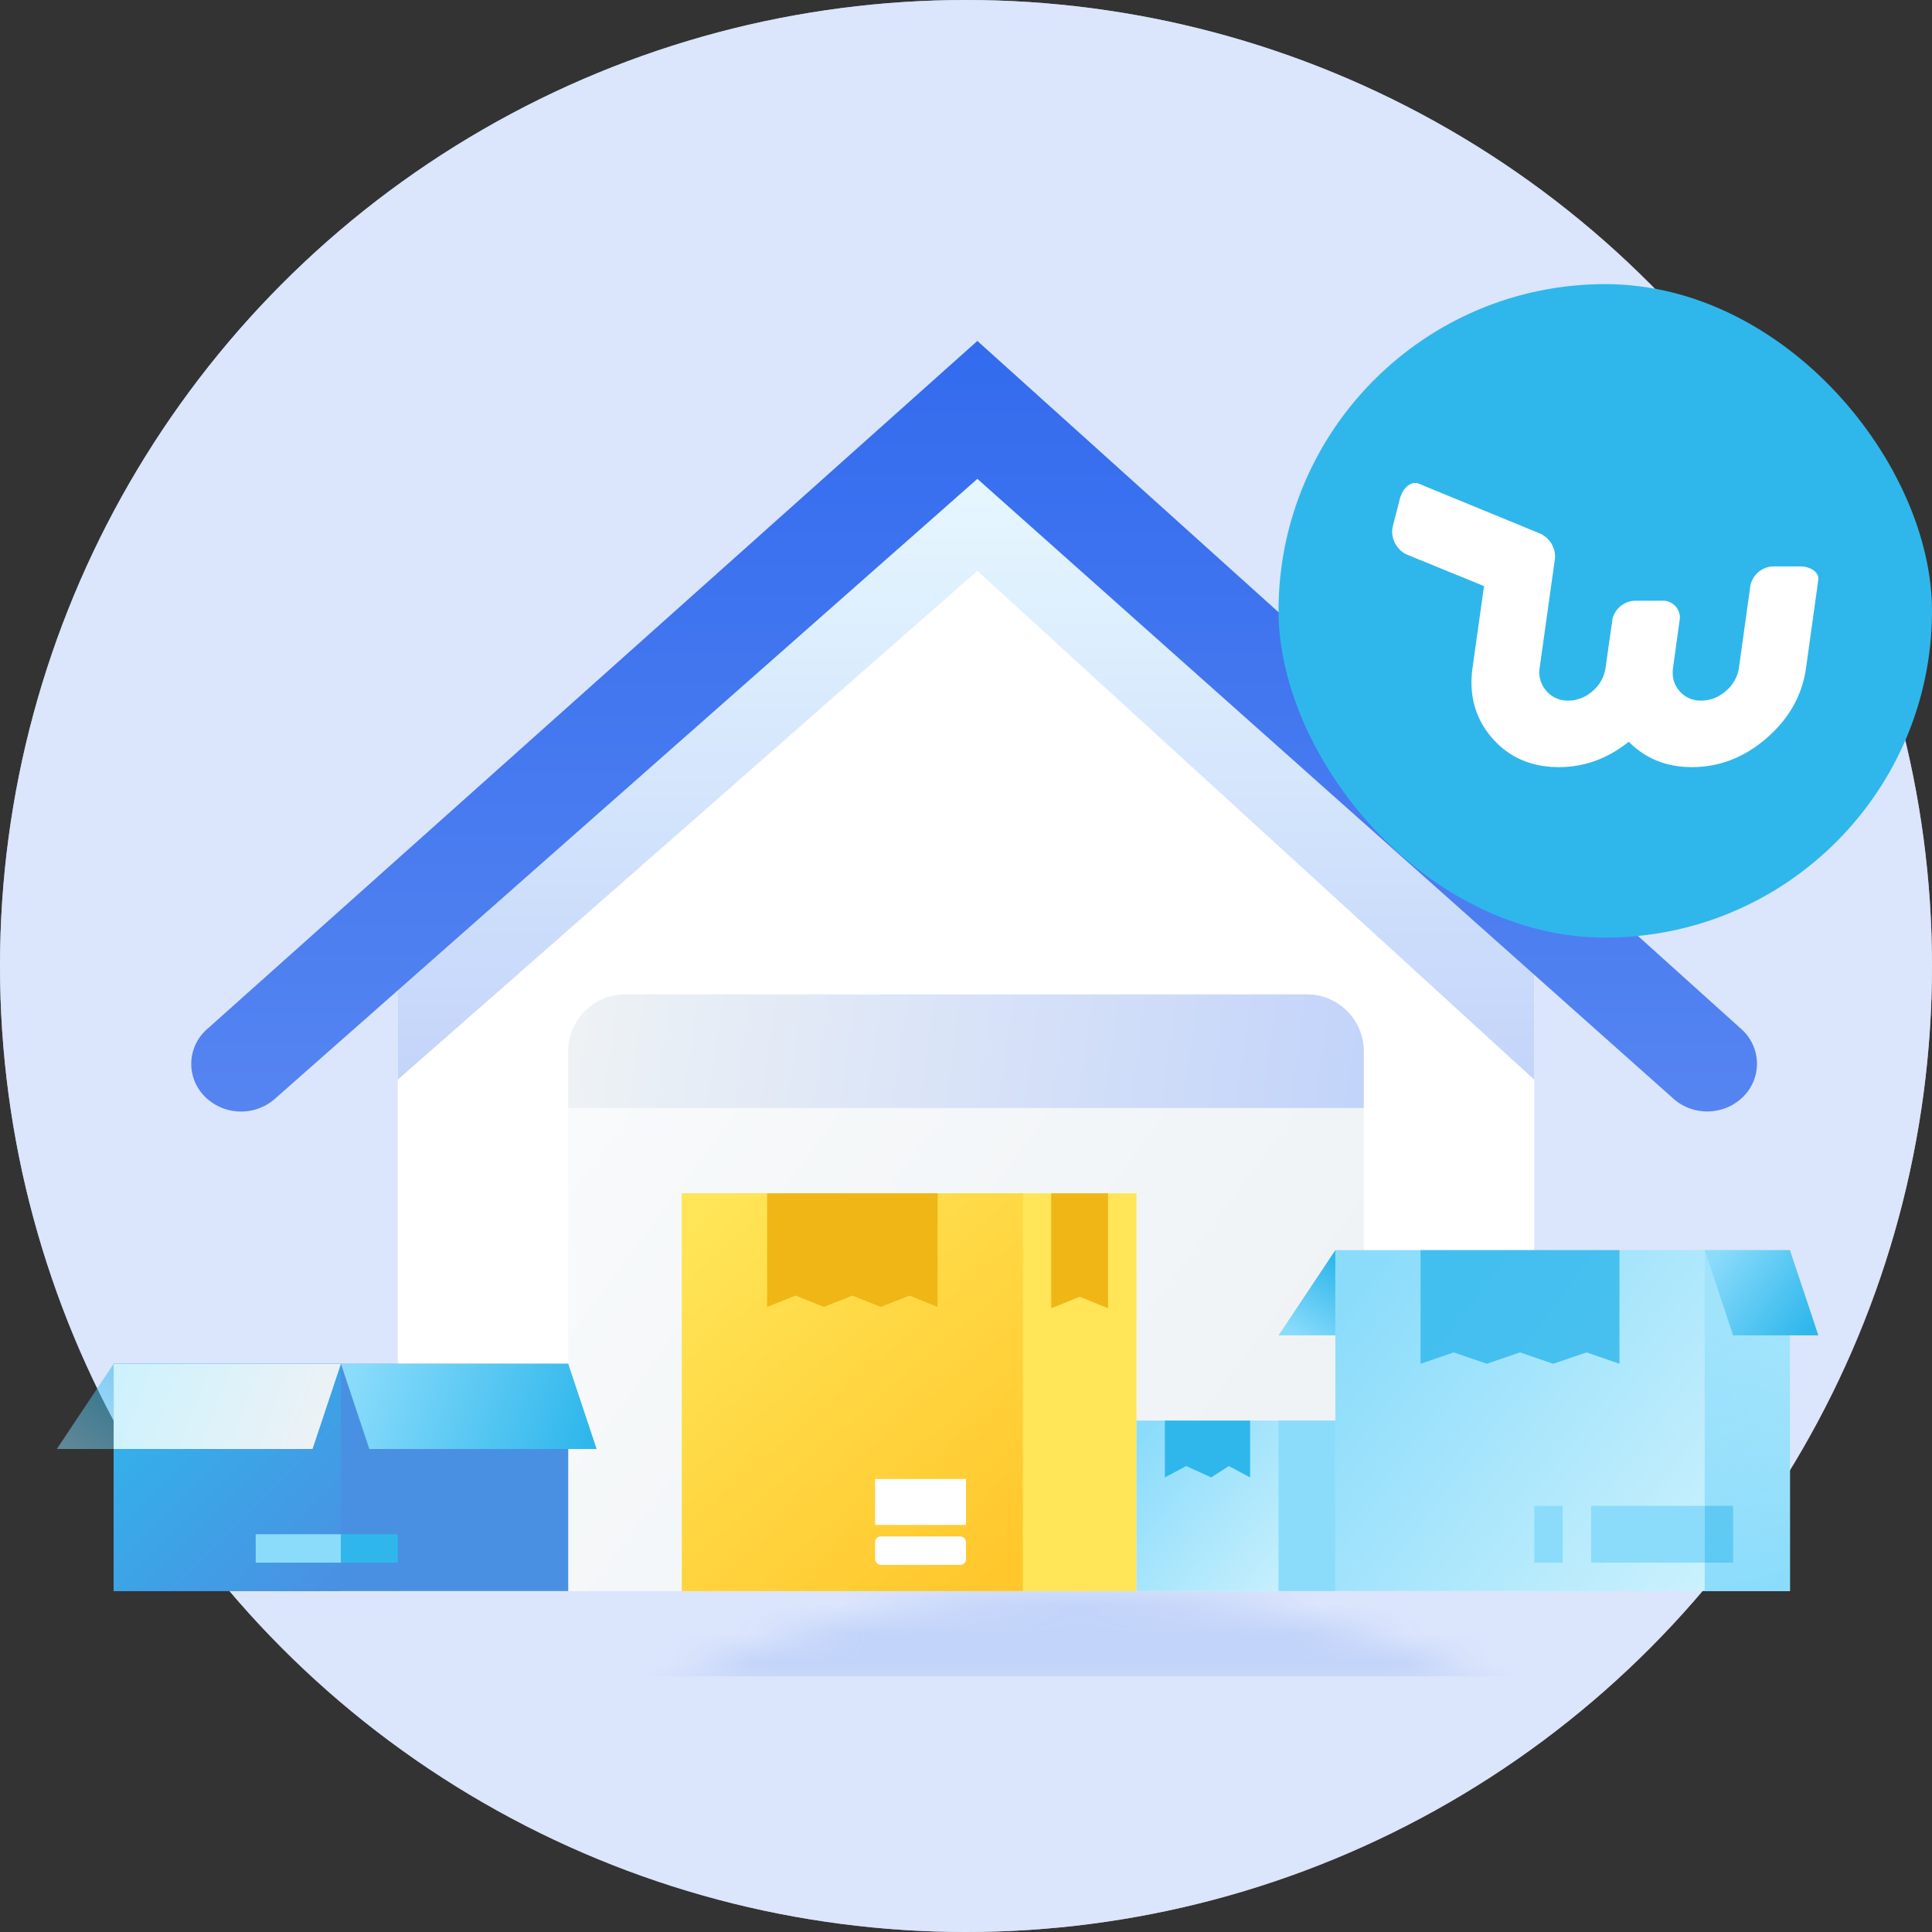 <svg xmlns="http://www.w3.org/2000/svg" xmlns:xlink="http://www.w3.org/1999/xlink" width="68" height="68" viewBox="0 0 68 68">
    <rect x="0" y="0" width="68" height="68" fill="#333333" stroke="none"/>
    <defs>
        <circle id="a" cx="34" cy="34" r="34"/>
        <linearGradient id="c" x1="0%" y1="21.875%" y2="78.125%">
            <stop offset="0%" stop-color="#F8FAFB"/>
            <stop offset="100%" stop-color="#EEF2F5"/>
        </linearGradient>
        <linearGradient id="d" x1="0%" y1="48.98%" y2="51.02%">
            <stop offset="0%" stop-color="#EEF2F5"/>
            <stop offset="100%" stop-color="#C3D4FA"/>
        </linearGradient>
        <linearGradient id="e" x1="50%" x2="50%" y1="0%" y2="100%">
            <stop offset="0%" stop-color="#E6F7FF"/>
            <stop offset="100%" stop-color="#C3D4FA"/>
        </linearGradient>
        <linearGradient id="f" x1="13.265%" x2="86.735%" y1="0%" y2="100%">
            <stop offset="0%" stop-color="#FFE557"/>
            <stop offset="100%" stop-color="#FFC72C"/>
        </linearGradient>
        <linearGradient id="g" x1="50%" x2="50%" y1="100%" y2="0%">
            <stop offset="0%" stop-color="#5685F1"/>
            <stop offset="100%" stop-color="#326BEE"/>
        </linearGradient>
        <linearGradient id="h" x1="100%" x2="0%" y1="86.735%" y2="13.265%">
            <stop offset="0%" stop-color="#CEF2FD"/>
            <stop offset="100%" stop-color="#8BDCFB"/>
        </linearGradient>
        <linearGradient id="i" x1="55.556%" x2="44.444%" y1="100%" y2="0%">
            <stop offset="0%" stop-color="#8BDCFB"/>
            <stop offset="100%" stop-color="#8BDCFB"/>
        </linearGradient>
        <linearGradient id="j" x1="0%" y1="0%" y2="100%">
            <stop offset="0%" stop-color="#2FB7EC"/>
            <stop offset="100%" stop-color="#4A90E2"/>
        </linearGradient>
        <linearGradient id="k" x1="0%" y1="42.969%" y2="57.031%">
            <stop offset="0%" stop-color="#CEF2FD"/>
            <stop offset="100%" stop-color="#EEF2F5"/>
        </linearGradient>
        <linearGradient id="l" x1="72.222%" x2="27.778%" y1="0%" y2="100%">
            <stop offset="0%" stop-color="#2FB7EC"/>
            <stop offset="100%" stop-color="#8BDCFB"/>
        </linearGradient>
        <linearGradient id="m" x1="100%" x2="0%" y1="44.444%" y2="55.556%">
            <stop offset="0%" stop-color="#8BDCFB"/>
            <stop offset="100%" stop-color="#2FB7EC"/>
        </linearGradient>
        <linearGradient id="n" x1="100%" x2="0%" y1="78.125%" y2="21.875%">
            <stop offset="0%" stop-color="#CEF2FD"/>
            <stop offset="100%" stop-color="#8BDCFB"/>
        </linearGradient>
        <linearGradient id="o" x1="53.125%" x2="46.875%" y1="100%" y2="0%">
            <stop offset="0%" stop-color="#8BDCFB"/>
            <stop offset="100%" stop-color="#8BDCFB" stop-opacity=".4"/>
        </linearGradient>
        <linearGradient id="p" x1="100%" x2="0%" y1="21.875%" y2="78.125%">
            <stop offset="0%" stop-color="#8BDCFB"/>
            <stop offset="100%" stop-color="#2FB7EC"/>
        </linearGradient>
    </defs>
    <g fill="none" fill-rule="evenodd">
        <mask id="b" fill="#fff">
            <use xlink:href="#a"/>
        </mask>
        <use fill="#FFF" xlink:href="#a"/>
        <use fill="#C3D4FA" fill-opacity=".6" xlink:href="#a"/>
        <rect width="60" height="3" x="4" y="56" fill="#C3D4FA" mask="url(#b)" rx="1.5"/>
        <path fill="#FFF" fill-rule="nonzero" d="M14 33.917L34 16l20 17.917V56H14z"/>
        <path fill="url(#c)" fill-rule="nonzero" d="M22 35h24a2 2 0 0 1 2 2v19H20V37a2 2 0 0 1 2-2z"/>
        <path fill="url(#d)" fill-rule="nonzero" d="M22 35h24a2 2 0 0 1 2 2v2H20v-2a2 2 0 0 1 2-2z"/>
        <path fill="url(#e)" fill-rule="nonzero" d="M54 38L34.4 20.092 14 38v-3.747l20.4-17.398L54 34.253z"/>
        <path fill="#FFE557" fill-rule="nonzero" d="M24 42h16v14H24z"/>
        <path fill="url(#f)" fill-rule="nonzero" d="M24 42h12v14H24z"/>
        <g fill="#FFF" fill-rule="nonzero" transform="translate(30.8 52.055)">
            <path d="M0 0h3.2v1.618H0z"/>
            <rect width="3.2" height="1" y="2.023" rx=".2"/>
        </g>
        <path fill="#F0B616" fill-rule="nonzero" d="M27 42h6v4l-.992-.4L31 46l-1-.4-1 .4-1-.4-1 .4zM37 42h2v4.046l-1-.405-1 .405z"/>
        <path fill="url(#g)" fill-rule="nonzero" d="M58.894 38.665L34.4 16.855 9.68 38.671a1.806 1.806 0 0 1-2.48-.085 1.623 1.623 0 0 1 .073-2.35L34.4 12l26.9 24.23a1.63 1.63 0 0 1 .069 2.356c-.673.68-1.76.715-2.475.08z"/>
        <path fill="url(#h)" fill-rule="nonzero" d="M40 50h7v6h-7z"/>
        <path fill="url(#i)" fill-rule="nonzero" d="M45 50h2v6h-2z"/>
        <path fill="#2FB7EC" fill-rule="nonzero" d="M41 50h3v2l-.75-.4-.62.4-.88-.4-.75.4z"/>
        <g fill-rule="nonzero">
            <path fill="#4A90E2" d="M4 48h16v8H4z"/>
            <path fill="url(#j)" d="M2 0h8v8H2z" transform="translate(2 48)"/>
            <path fill="url(#k)" d="M2 0h8L9 3H2z" transform="translate(2 48)"/>
            <path fill="url(#l)" d="M2 0v3H0z" opacity=".5" transform="translate(2 48)"/>
            <path fill="#8BDCFB" d="M9 54h3v1H9z"/>
            <path fill="#2FB7EC" d="M12 54h2v1h-2z"/>
            <path fill="url(#m)" d="M11 0h8l-1 3h-8z" transform="matrix(-1 0 0 1 31 48)"/>
        </g>
        <g fill-rule="nonzero">
            <path fill="url(#n)" d="M0 0h16v12H0z" transform="translate(47 44)"/>
            <path fill="url(#o)" d="M13 0h3v12h-3z" transform="translate(47 44)"/>
            <path fill="#8BDCFB" d="M56 53h4v2h-4z"/>
            <path fill="#2FB7EC" fill-opacity=".5" d="M60 53h1v2h-1z"/>
            <path fill="#8BDCFB" d="M54 53h1v2h-1z"/>
        </g>
        <path fill="#2FB7EC" fill-opacity=".8" fill-rule="nonzero" d="M50 44h7v4l-1.158-.4-1.175.4-1.167-.4-1.167.4-1.166-.4L50 48z"/>
        <path fill="url(#p)" fill-rule="nonzero" d="M61 44h3l-1 3h-3z" transform="matrix(-1 0 0 1 124 0)"/>
        <path fill="url(#l)" fill-rule="nonzero" d="M47 44v3h-2z"/>
        <rect width="23" height="23" x="45" y="10" fill="#2FB7EC" rx="11.5"/>
        <path fill="#FFF" d="M62.415 19.936a.843.843 0 0 0-.811.7l-.398 2.866a1.309 1.309 0 0 1-.455.812c-.259.23-.55.345-.875.345a.964.964 0 0 1-.765-.338c-.195-.225-.27-.498-.225-.82l.24-1.738a.599.599 0 0 0-.62-.62h-.953a.847.847 0 0 0-.794.62l-.249 1.739a1.297 1.297 0 0 1-.455.82 1.279 1.279 0 0 1-.86.337.974.974 0 0 1-.771-.345.977.977 0 0 1-.233-.812l.533-3.803c.057-.37-.165-.757-.505-.914l-4.28-1.76c-.266-.107-.566.134-.669.534l-.246.957c-.102.4.13.856.515 1.012l2.694 1.1-.404 2.874c-.135.964.094 1.788.688 2.472.594.684 1.377 1.026 2.35 1.026.897 0 1.717-.298 2.459-.895.592.597 1.333.895 2.222.895.972 0 1.851-.342 2.637-1.026.786-.684 1.247-1.508 1.382-2.472l.43-3.086c.037-.264-.253-.48-.645-.48h-.937z"/>
    </g>
</svg>
